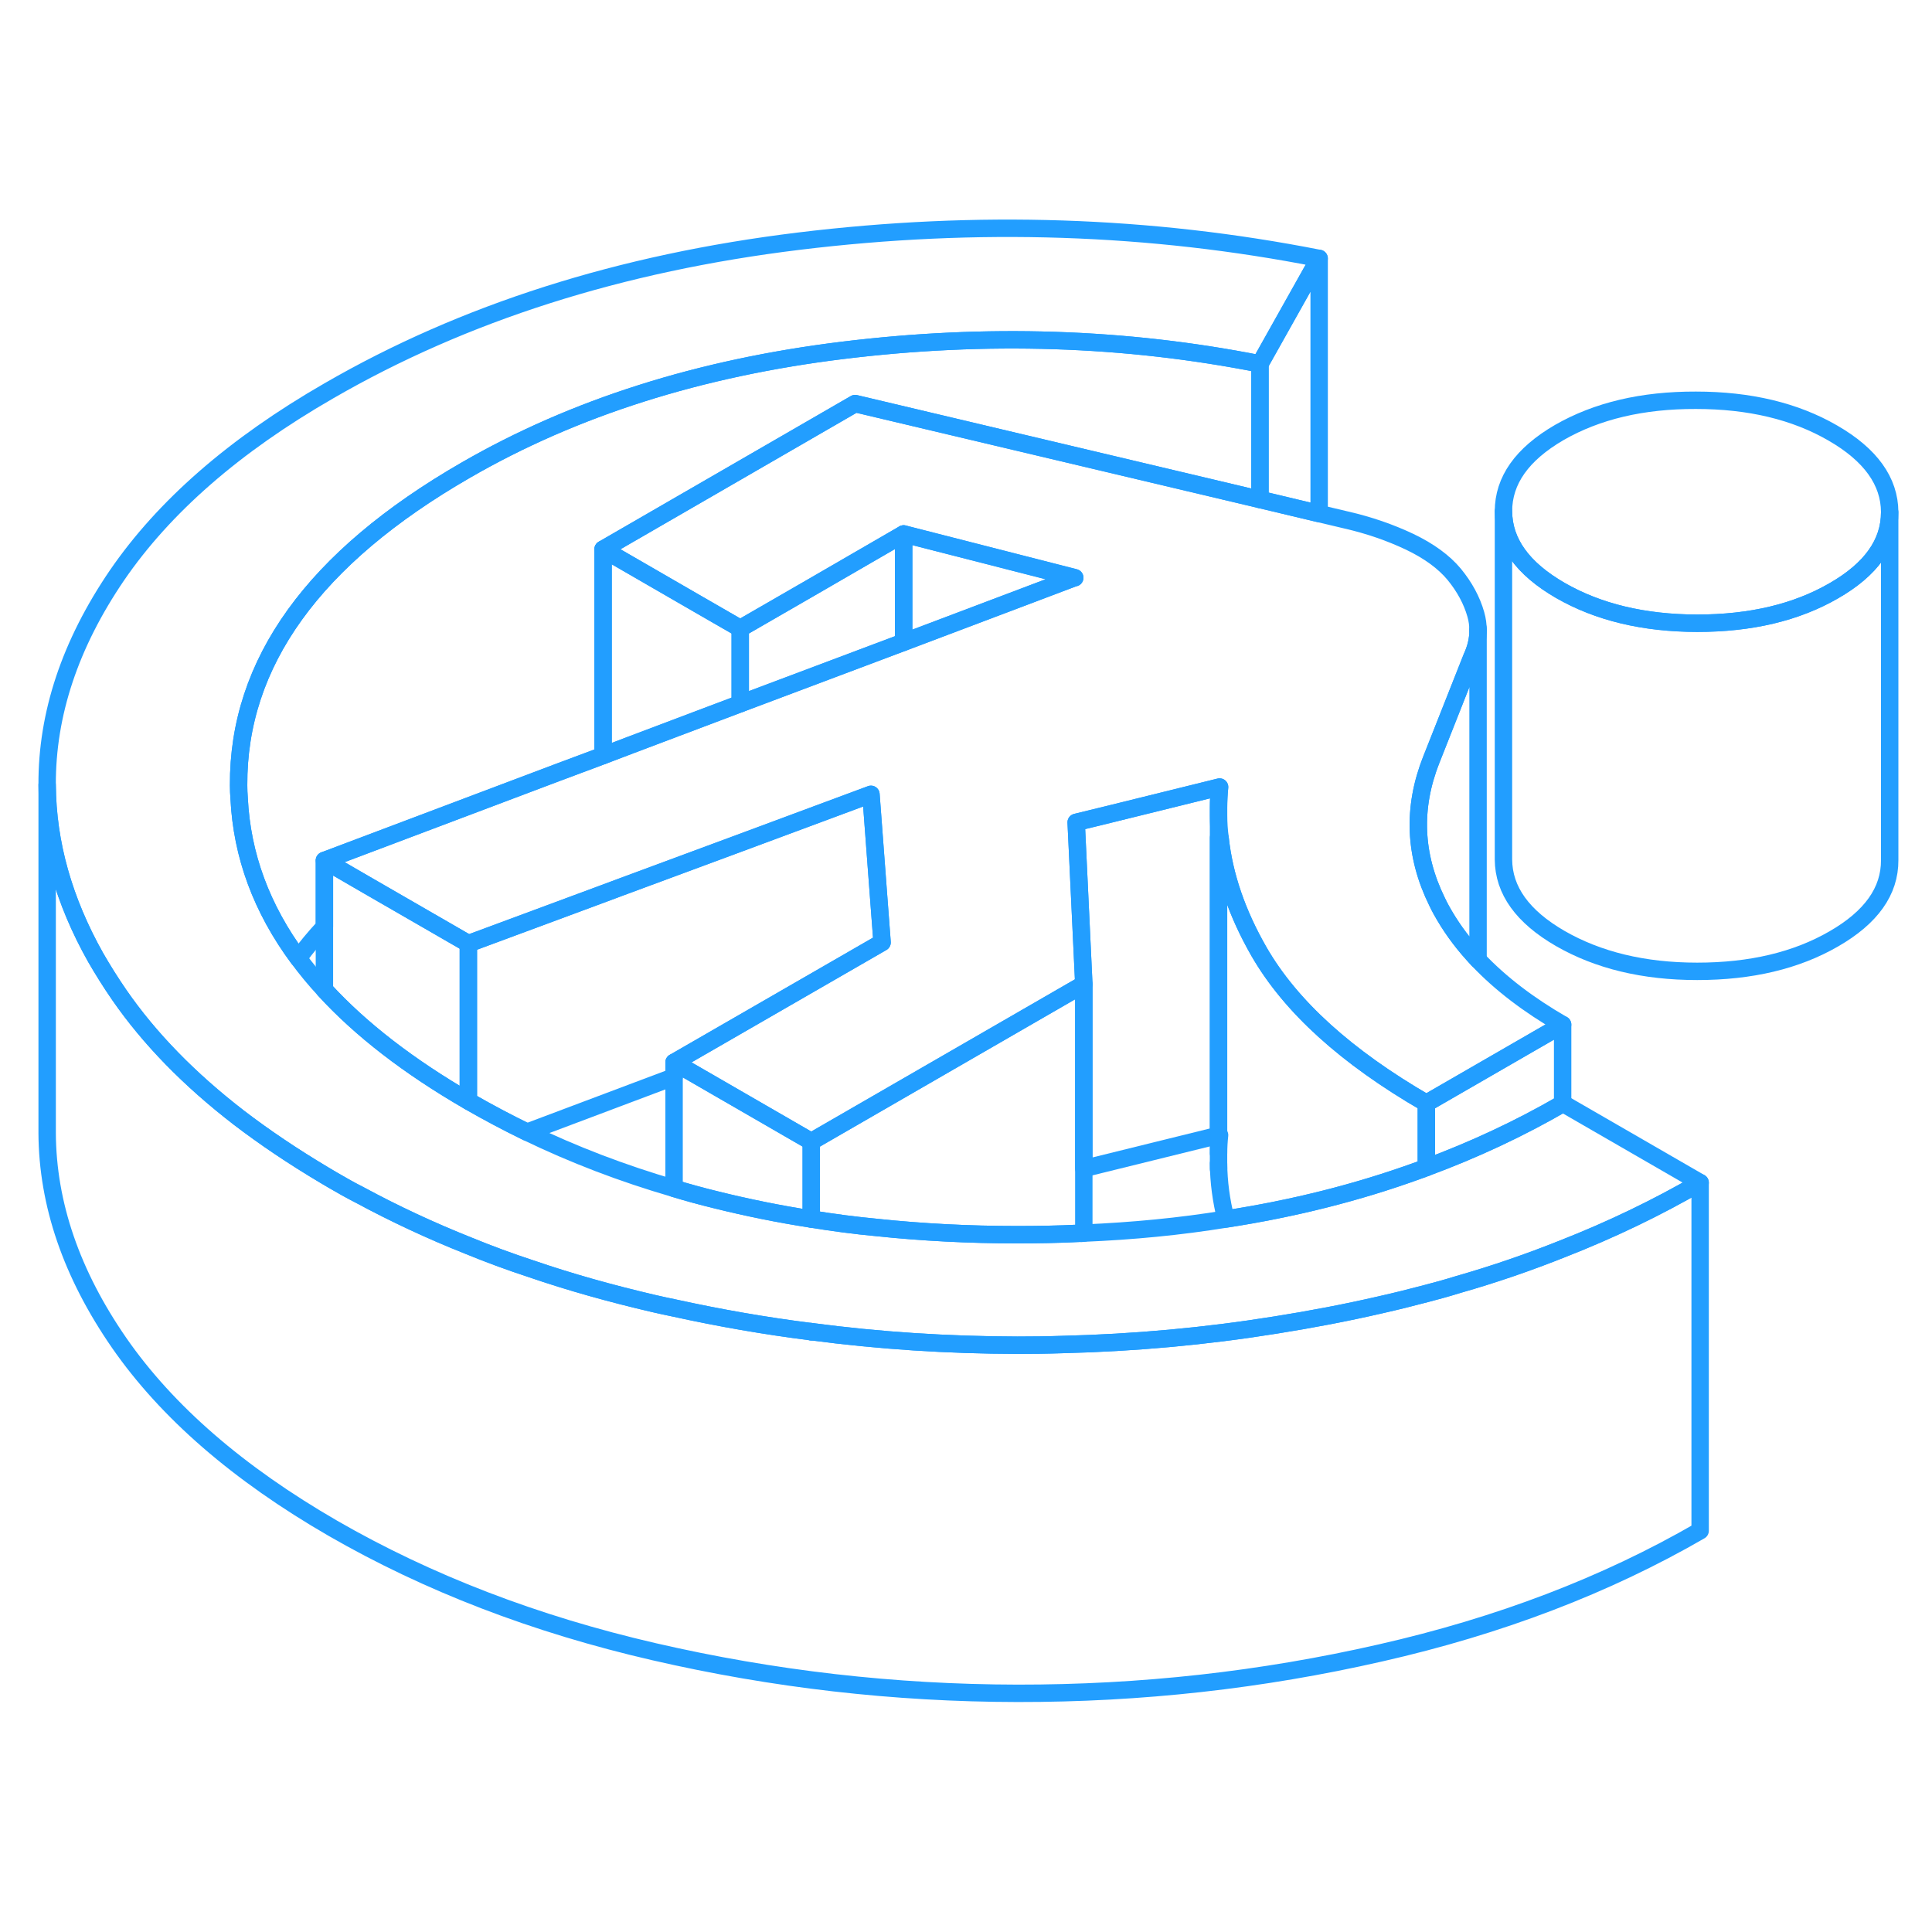 <svg width="48" height="48" viewBox="0 0 111 89" fill="none" xmlns="http://www.w3.org/2000/svg" stroke-width="1px" stroke-linecap="round" stroke-linejoin="round"><path d="M46.589 65.507C46.589 65.507 46.599 65.517 46.609 65.507H46.589Z" stroke="#229EFF" stroke-linejoin="round"/><path d="M26.909 43.217V52.257C23.489 50.277 20.729 48.147 18.639 45.867V38.437L21.139 39.887L26.909 43.217Z" stroke="#229EFF" stroke-linejoin="round"/><path d="M50.679 43.147L38.729 50.037V50.867L30.279 54.047C29.149 53.497 28.039 52.907 26.959 52.287C26.939 52.277 26.929 52.267 26.909 52.257V43.217L34.649 40.347L35.669 39.967L42.529 37.427L50.039 34.637L50.479 40.507L50.679 43.147Z" stroke="#229EFF" stroke-linejoin="round"/><path d="M46.609 54.587V59.037C44.739 58.747 42.919 58.377 41.149 57.937C40.329 57.737 39.519 57.517 38.728 57.277V50.037L39.599 50.537L46.609 54.587Z" stroke="#229EFF" stroke-linejoin="round"/><path d="M51.919 19.677V25.897L42.529 29.427V25.107L46.549 22.787L51.919 19.677Z" stroke="#229EFF" stroke-linejoin="round"/><path d="M81.949 52.387V56.077C81.799 56.137 81.639 56.197 81.489 56.247C78.019 57.507 74.329 58.437 70.429 59.037C70.159 57.967 70.019 56.907 70.009 55.847V55.257C70.009 54.907 70.029 54.567 70.069 54.217H70.009V37.137L70.099 37.157C70.329 39.317 71.079 41.487 72.329 43.667C74.149 46.827 77.349 49.727 81.949 52.387Z" stroke="#229EFF" stroke-linejoin="round"/><path d="M97.679 56.947V76.947C92.269 80.077 86.139 82.417 79.309 83.967C72.479 85.527 65.529 86.297 58.459 86.287C51.389 86.277 44.429 85.477 37.579 83.897C30.729 82.317 24.579 79.947 19.129 76.807C13.679 73.657 9.589 70.107 6.849 66.157C4.109 62.197 2.729 58.177 2.709 54.097V34.097C2.729 37.447 3.659 40.747 5.499 44.017C5.909 44.727 6.359 45.447 6.849 46.157C8.589 48.677 10.889 51.027 13.729 53.217C15.219 54.357 16.859 55.457 18.639 56.517C18.799 56.617 18.969 56.707 19.129 56.807C19.639 57.107 20.159 57.397 20.689 57.667C22.669 58.737 24.749 59.707 26.909 60.567C28.079 61.047 29.269 61.487 30.489 61.887C32.759 62.667 35.129 63.327 37.579 63.897C37.959 63.987 38.349 64.067 38.729 64.147C41.329 64.717 43.949 65.177 46.589 65.507C46.589 65.507 46.596 65.507 46.609 65.507C50.519 66.027 54.469 66.277 58.459 66.287C59.319 66.287 60.179 66.277 61.049 66.247C65.169 66.147 69.249 65.777 73.289 65.127C75.309 64.807 77.309 64.427 79.309 63.967C80.199 63.767 81.079 63.547 81.949 63.317C82.569 63.157 83.179 62.987 83.789 62.797C85.859 62.207 87.849 61.517 89.779 60.747C92.559 59.657 95.199 58.387 97.679 56.947Z" stroke="#229EFF" stroke-linejoin="round"/><path d="M46.59 65.507C46.59 65.507 46.6 65.517 46.61 65.507H46.59Z" stroke="#229EFF" stroke-linejoin="round"/><path d="M108.569 18.417V18.437C108.569 20.207 107.499 21.717 105.349 22.947C103.199 24.187 100.589 24.807 97.509 24.807C94.429 24.807 91.809 24.167 89.639 22.917C87.479 21.667 86.389 20.157 86.379 18.377C86.379 16.607 87.439 15.097 89.589 13.847C91.749 12.607 94.359 11.987 97.439 11.997C100.519 11.997 103.139 12.627 105.299 13.877C107.469 15.127 108.559 16.647 108.569 18.417Z" stroke="#229EFF" stroke-linejoin="round"/><path d="M61.749 22.187L61.709 22.197L51.919 25.897V19.677L61.749 22.187Z" stroke="#229EFF" stroke-linejoin="round"/><path d="M89.779 47.867L82.45 52.097L81.95 52.387C77.35 49.727 74.15 46.827 72.33 43.667C71.08 41.487 70.33 39.317 70.1 37.157C70.04 36.717 70.01 36.287 70.01 35.847V35.407C70.01 35.007 70.03 34.617 70.07 34.217L63.999 35.717L61.83 36.247L62.27 45.547L46.61 54.587L39.6 50.537L38.73 50.037L50.679 43.147L50.48 40.507L50.04 34.637L42.529 37.426L35.669 39.967L34.65 40.347L26.91 43.217L21.14 39.887L18.64 38.437L32 33.397L34.65 32.407L36.279 31.787L42.529 29.427L51.919 25.897L61.709 22.197H61.749L51.919 19.677L46.55 22.787L42.529 25.107L40.169 23.747L34.65 20.556L49.13 12.187L72.39 17.697L75.79 18.507L77.35 18.877C78.66 19.177 79.87 19.597 80.99 20.127C82.1 20.657 82.96 21.287 83.55 21.997C84.14 22.717 84.56 23.486 84.79 24.297C84.88 24.607 84.919 24.917 84.919 25.227C84.919 25.737 84.8 26.247 84.56 26.767L82.23 32.657C81.139 35.417 81.25 38.136 82.57 40.816C82.64 40.967 82.72 41.117 82.8 41.267C83.29 42.157 83.89 43.007 84.62 43.816C84.72 43.926 84.819 44.037 84.919 44.147C86.199 45.497 87.82 46.737 89.779 47.867Z" stroke="#229EFF" stroke-linejoin="round"/><path d="M97.679 56.947C95.199 58.387 92.559 59.657 89.779 60.747C87.849 61.517 85.859 62.207 83.789 62.797C83.179 62.987 82.569 63.157 81.949 63.317C81.079 63.547 80.199 63.767 79.309 63.967C77.309 64.427 75.309 64.807 73.289 65.127C69.249 65.777 65.169 66.147 61.049 66.247C60.179 66.277 59.319 66.287 58.459 66.287C54.469 66.277 50.519 66.027 46.609 65.507H46.589C43.949 65.177 41.329 64.717 38.729 64.147C38.349 64.067 37.959 63.987 37.579 63.897C35.129 63.327 32.759 62.667 30.489 61.887C29.269 61.487 28.079 61.047 26.909 60.567C24.749 59.707 22.669 58.737 20.689 57.667C20.159 57.397 19.639 57.107 19.129 56.807C18.969 56.707 18.799 56.617 18.639 56.517C16.859 55.457 15.219 54.357 13.729 53.217C10.889 51.027 8.589 48.677 6.849 46.157C6.359 45.447 5.909 44.727 5.499 44.017C3.659 40.747 2.729 37.447 2.709 34.097C2.689 30.017 4.029 26.007 6.719 22.057C9.419 18.117 13.469 14.577 18.889 11.457C26.649 6.967 35.649 4.107 45.889 2.857C56.129 1.607 66.099 1.937 75.789 3.847L72.389 9.907C64.659 8.377 56.669 8.117 48.429 9.127C40.189 10.137 32.969 12.427 26.769 16.007C18.019 21.047 13.669 27.087 13.709 34.117C13.709 34.367 13.719 34.617 13.739 34.867C13.899 38.147 15.029 41.207 17.139 44.057C17.589 44.667 18.089 45.277 18.639 45.867C20.729 48.147 23.489 50.277 26.909 52.257C26.929 52.267 26.939 52.277 26.959 52.287C28.039 52.907 29.149 53.497 30.279 54.047C32.949 55.337 35.769 56.417 38.729 57.277C39.519 57.517 40.329 57.737 41.149 57.937C42.919 58.377 44.739 58.747 46.609 59.037C47.849 59.237 49.119 59.407 50.409 59.527C52.989 59.797 55.659 59.937 58.419 59.937C59.629 59.937 60.829 59.917 61.999 59.857C62.089 59.857 62.179 59.857 62.269 59.847C65.089 59.727 67.809 59.467 70.429 59.037C74.329 58.437 78.019 57.507 81.489 56.247C81.639 56.197 81.799 56.137 81.949 56.077C84.699 55.057 87.309 53.837 89.779 52.407C89.789 52.407 89.789 52.397 89.799 52.397L97.679 56.947Z" stroke="#229EFF" stroke-linejoin="round"/><path d="M75.79 3.847V18.507L72.39 17.697V9.907L75.79 3.847Z" stroke="#229EFF" stroke-linejoin="round"/><path d="M108.569 18.437V38.417C108.579 40.197 107.509 41.707 105.349 42.947C103.199 44.187 100.589 44.807 97.509 44.807C94.429 44.807 91.809 44.167 89.639 42.917C87.479 41.667 86.389 40.157 86.379 38.377V18.377C86.389 20.157 87.479 21.667 89.639 22.917C91.809 24.167 94.429 24.797 97.509 24.807C100.589 24.807 103.199 24.187 105.349 22.947C107.499 21.717 108.569 20.207 108.569 18.437Z" stroke="#229EFF" stroke-linejoin="round"/><path d="M62.269 45.547V59.847C62.179 59.857 62.089 59.867 61.999 59.857C60.829 59.917 59.629 59.937 58.419 59.937C55.659 59.937 52.989 59.797 50.409 59.527C49.119 59.407 47.849 59.237 46.609 59.037V54.587L62.269 45.547Z" stroke="#229EFF" stroke-linejoin="round"/><path d="M72.389 9.907V17.697L49.129 12.187L34.649 20.557V32.407L31.999 33.397L18.639 38.437V42.247C18.089 42.837 17.589 43.437 17.139 44.057C15.029 41.207 13.899 38.147 13.739 34.867C13.719 34.617 13.709 34.367 13.709 34.117C13.669 27.087 18.019 21.047 26.769 16.007C32.969 12.427 40.189 10.137 48.429 9.127C56.669 8.117 64.659 8.377 72.389 9.907Z" stroke="#229EFF" stroke-linejoin="round"/><path d="M42.529 25.107V29.427L36.279 31.787L34.649 32.407V20.557L40.169 23.747L42.529 25.107Z" stroke="#229EFF" stroke-linejoin="round"/><path d="M70.069 34.217C70.029 34.617 70.009 35.007 70.009 35.407V54.227L62.269 56.137V45.547L61.829 36.247L63.999 35.717L70.069 34.217Z" stroke="#229EFF" stroke-linejoin="round"/><path d="M70.01 55.257V54.227" stroke="#229EFF" stroke-linejoin="round"/><path d="M70.01 56.157V55.847" stroke="#229EFF" stroke-linejoin="round"/><path d="M89.779 47.867V52.407C87.309 53.837 84.699 55.057 81.949 56.077V52.387L82.449 52.097L89.779 47.867Z" stroke="#229EFF" stroke-linejoin="round"/><path d="M84.919 25.227V44.147C84.819 44.037 84.719 43.926 84.619 43.816C83.889 43.007 83.289 42.157 82.799 41.267C82.719 41.117 82.639 40.967 82.569 40.816C81.249 38.136 81.139 35.417 82.229 32.657L84.559 26.767C84.799 26.247 84.919 25.737 84.919 25.227Z" stroke="#229EFF" stroke-linejoin="round"/><path d="M84.919 25.227V25.107" stroke="#229EFF" stroke-linejoin="round"/></svg>